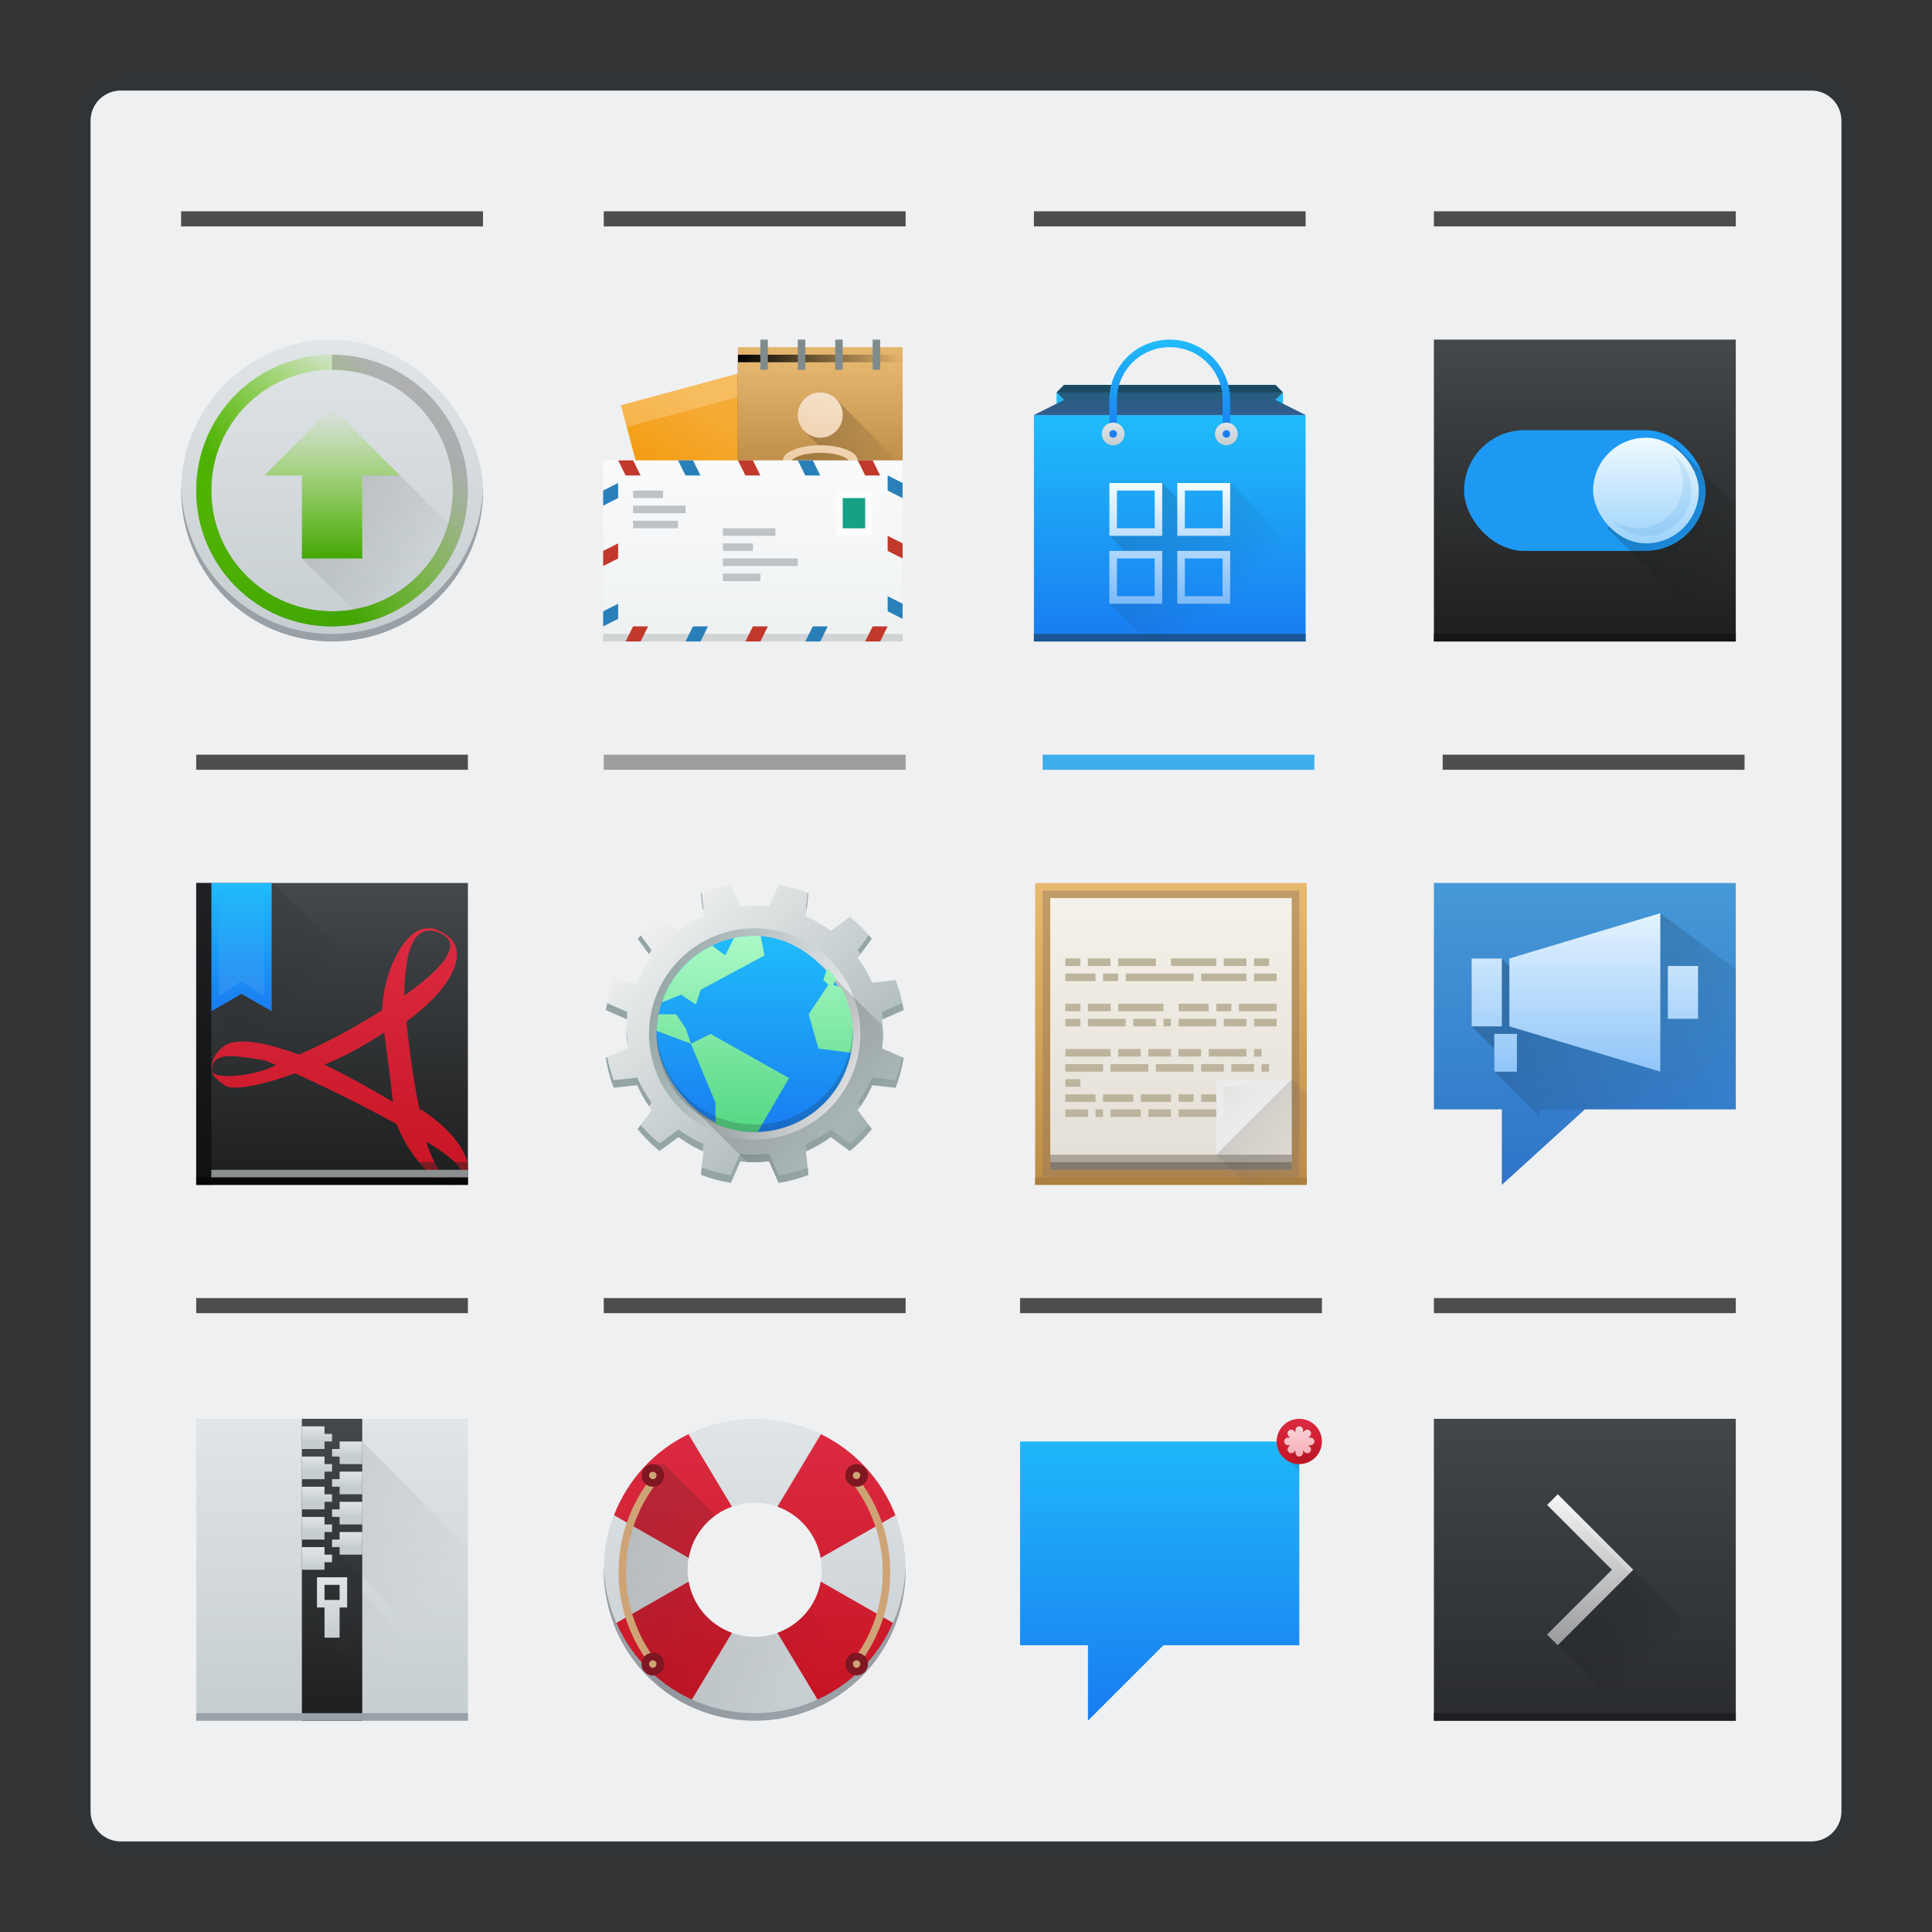 <svg viewBox="0 0 256 256" xmlns="http://www.w3.org/2000/svg" xmlns:xlink="http://www.w3.org/1999/xlink"><rect x="0" y="0" width="256" height="256" fill="#333333" stroke="none"/><linearGradient id="a" gradientUnits="userSpaceOnUse" x1="409.571" x2="409.571" y1="543.798" y2="503.798"><stop offset="0" stop-color="#2a2c2f"/><stop offset="1" stop-color="#424649"/></linearGradient><linearGradient id="b" gradientUnits="userSpaceOnUse" x1="25" x2="25" y1="34" y2="14"><stop offset="0" stop-color="#999a9c"/><stop offset="1" stop-color="#f4f5f5"/></linearGradient><linearGradient id="c" gradientUnits="userSpaceOnUse" x1="403.571" x2="416.571" xlink:href="#d" y1="523.798" y2="536.798"/><linearGradient id="d"><stop offset="0" stop-color="#292c2f"/><stop offset="1" stop-opacity="0"/></linearGradient><linearGradient id="e" gradientTransform="matrix(-1 0 0 1 432.571 499.798)" gradientUnits="userSpaceOnUse" x1="26" x2="26" xlink:href="#f" y1="44" y2="4"/><linearGradient id="f"><stop offset="0" stop-color="#197cf1"/><stop offset="1" stop-color="#20bcfa"/></linearGradient><linearGradient id="g" gradientUnits="userSpaceOnUse" x1="29" x2="59" xlink:href="#d" y1="-2" y2="28"/><linearGradient id="h" gradientUnits="userSpaceOnUse" x1="426.571" x2="426.571" xlink:href="#i" y1="509.798" y2="503.798"/><linearGradient id="i"><stop offset="0" stop-color="#c61423"/><stop offset="1" stop-color="#dc2b41"/></linearGradient><linearGradient id="j" gradientUnits="userSpaceOnUse" x1="38.279" x2="44.208" xlink:href="#d" y1="5.071" y2="11"/><linearGradient id="k" gradientUnits="userSpaceOnUse" x1="425.571" x2="425.571" y1="508.798" y2="504.798"><stop offset="0" stop-color="#f7aeb4"/><stop offset="1" stop-color="#f8d4d9"/></linearGradient><linearGradient id="l" gradientUnits="userSpaceOnUse" x1="408.571" x2="408.571" xlink:href="#m" y1="542.687" y2="503.798"/><linearGradient id="m"><stop offset="0" stop-color="#c6cdd1"/><stop offset="1" stop-color="#e0e5e7"/></linearGradient><linearGradient id="n" gradientUnits="userSpaceOnUse" x1="24" x2="24" xlink:href="#i" y1="42" y2="6"/><linearGradient id="o" gradientUnits="userSpaceOnUse" x1="15" x2="40" xlink:href="#d" y1="4" y2="29"/><linearGradient id="p" gradientTransform="matrix(.998 0 0 1.007 -383.805 -503.282)" gradientUnits="userSpaceOnUse" x1="24" x2="24" y1="44" y2="4"><stop offset="0" stop-color="#cea476"/><stop offset="1" stop-color="#dab58b"/></linearGradient><linearGradient id="q" gradientTransform="matrix(1.125 0 0 1 -51.071 0)" gradientUnits="userSpaceOnUse" x1="409.571" x2="409.571" xlink:href="#m" y1="543.798" y2="503.798"/><linearGradient id="r" gradientUnits="userSpaceOnUse" x1="408.571" x2="408.571" xlink:href="#s" y1="543.798" y2="503.798"/><linearGradient id="s"><stop offset="0" stop-color="#1d1e1e"/><stop offset="1" stop-color="#44484c"/></linearGradient><linearGradient id="t" gradientUnits="userSpaceOnUse" x1="10" x2="35" xlink:href="#u" y1="7" y2="32"/><linearGradient id="u"><stop offset="0" stop-color="#383e51"/><stop offset="1" stop-color="#655c6f" stop-opacity="0"/></linearGradient><linearGradient id="v" gradientUnits="userSpaceOnUse" x1="405.571" x2="405.571" xlink:href="#m" y1="506.798" y2="504.798"/><linearGradient id="w" gradientTransform="matrix(-.5 0 0 .5 614.857 254.899)" gradientUnits="userSpaceOnUse" x1="406.571" x2="406.571" xlink:href="#m" y1="507.798" y2="503.798"/><linearGradient id="x" gradientUnits="userSpaceOnUse" x1="405.571" x2="405.571" xlink:href="#m" y1="510.798" y2="508.798"/><linearGradient id="y" gradientTransform="matrix(-.5 0 0 .5 614.857 258.899)" gradientUnits="userSpaceOnUse" x1="406.571" x2="406.571" xlink:href="#m" y1="507.798" y2="503.798"/><linearGradient id="z" gradientUnits="userSpaceOnUse" x1="405.571" x2="405.571" xlink:href="#m" y1="514.798" y2="512.798"/><linearGradient id="A" gradientTransform="matrix(-.5 0 0 .5 614.857 262.899)" gradientUnits="userSpaceOnUse" x1="406.571" x2="406.571" xlink:href="#m" y1="507.798" y2="503.798"/><linearGradient id="B" gradientUnits="userSpaceOnUse" x1="405.571" x2="405.571" xlink:href="#m" y1="518.798" y2="516.798"/><linearGradient id="C" gradientTransform="matrix(-.5 0 0 .5 614.857 266.899)" gradientUnits="userSpaceOnUse" x1="406.571" x2="406.571" xlink:href="#m" y1="507.798" y2="503.798"/><linearGradient id="D" gradientUnits="userSpaceOnUse" x1="405.571" x2="405.571" xlink:href="#m" y1="523.798" y2="520.798"/><linearGradient id="E" gradientUnits="userSpaceOnUse" x1="24" x2="24" xlink:href="#m" y1="33" y2="25"/><linearGradient id="F" gradientTransform="matrix(1.125 0 0 1 -435.643 504.564)" gradientUnits="userSpaceOnUse" x1="409.571" x2="409.571" xlink:href="#s" y1="543.798" y2="503.798"/><linearGradient id="G" gradientTransform="matrix(-2.835 0 0 2.839 47.655 -1933.284)" gradientUnits="userSpaceOnUse" x1="7.285" x2="7.285" xlink:href="#i" y1="1050.339" y2="1038.362"/><linearGradient id="H" gradientUnits="userSpaceOnUse" x1="12" x2="12" xlink:href="#f" y1="1025.362" y2="1008.362"/><linearGradient id="I" gradientUnits="userSpaceOnUse" x1="8" x2="22" xlink:href="#d" y1="1008.362" y2="1022.362"/><linearGradient id="J" gradientUnits="userSpaceOnUse" x1="12" x2="12" y1="1032.362" y2="1009.362"><stop offset="0" stop-color="#fff"/><stop offset="1" stop-color="#fff" stop-opacity="0"/></linearGradient><linearGradient id="K" gradientTransform="matrix(1.125 0 0 1 -51.072 0)" gradientUnits="userSpaceOnUse" x1="409.571" x2="409.571" xlink:href="#L" y1="543.798" y2="503.798"/><linearGradient id="L"><stop offset="0" stop-color="#bd8d48"/><stop offset="1" stop-color="#e8b971"/></linearGradient><linearGradient id="M" gradientUnits="userSpaceOnUse" x1="409.571" x2="409.571" y1="542.798" y2="504.798"><stop offset="0" stop-color="#977a5c"/><stop offset="1" stop-color="#9d8062"/></linearGradient><linearGradient id="N" gradientUnits="userSpaceOnUse" x1="408.571" x2="408.571" y1="541.798" y2="505.798"><stop offset="0" stop-color="#e3dfd6"/><stop offset="1" stop-color="#f4f1e8"/></linearGradient><linearGradient id="O" gradientUnits="userSpaceOnUse" x1="414.571" x2="426.571" xlink:href="#u" y1="531.798" y2="543.798"/><linearGradient id="P" gradientUnits="userSpaceOnUse" x1="413.571" x2="418.571" y1="528.798" y2="533.798"><stop offset="0" stop-color="#bdb49e" stop-opacity=".259"/><stop offset="1" stop-color="#bdb49e" stop-opacity="0"/></linearGradient><linearGradient id="Q" gradientTransform="matrix(-1 0 0 1 432.571 499.798)" gradientUnits="userSpaceOnUse" x1="26" x2="26" y1="44" y2="4"><stop offset="0" stop-color="#2f74c8"/><stop offset="1" stop-color="#4699d7"/></linearGradient><linearGradient id="R" gradientUnits="userSpaceOnUse" x1="405.571" x2="427.571" xlink:href="#T" y1="509.798" y2="533.798"/><linearGradient id="S"><stop offset="0"/><stop offset="1" stop-opacity="0"/></linearGradient><linearGradient id="T" xlink:href="#S"/><linearGradient id="U" gradientUnits="userSpaceOnUse" x1="412.571" x2="425.571" xlink:href="#T" y1="514.798" y2="527.798"/><linearGradient id="V" gradientTransform="scale(.816 1.225)" gradientUnits="userSpaceOnUse" x1="497.946" x2="524.891" xlink:href="#S" y1="412.982" y2="412.982"/><linearGradient id="W" gradientUnits="userSpaceOnUse" x1="34" x2="34" xlink:href="#X" y1="34" y2="4"/><linearGradient id="X"><stop offset="0" stop-color="#7cbaf8"/><stop offset="1" stop-color="#f4fcff"/></linearGradient><linearGradient id="Y" gradientUnits="userSpaceOnUse" x1="409.571" x2="409.571" xlink:href="#s" y1="543.798" y2="503.798"/><linearGradient id="Z" gradientUnits="userSpaceOnUse" x1="406.571" x2="425.571" xlink:href="#d" y1="517.798" y2="536.798"/><linearGradient id="aa" gradientUnits="userSpaceOnUse" x1="417.571" x2="417.571" y1="530.798" y2="516.798"><stop offset="0" stop-color="#9ed3fb"/><stop offset="1" stop-color="#effaff"/></linearGradient><linearGradient id="ab" gradientUnits="userSpaceOnUse" x1="24" x2="24" xlink:href="#f" y1="44" y2="11"/><linearGradient id="ac" gradientTransform="matrix(1.125 0 0 1 -51.072 0)" gradientUnits="userSpaceOnUse" x1="409.571" x2="409.571" xlink:href="#f" y1="543.798" y2="513.798"/><linearGradient id="ad" gradientUnits="userSpaceOnUse" x1="16" x2="32" xlink:href="#d" y1="23" y2="39"/><linearGradient id="ae" gradientUnits="userSpaceOnUse" x1="24" x2="24" xlink:href="#f" y1="14" y2="10"/><linearGradient id="af" gradientUnits="userSpaceOnUse" x1="25" x2="25" xlink:href="#s" y1="10" y2="14"/><linearGradient id="ag" gradientUnits="userSpaceOnUse" x1="408.571" x2="408.571" xlink:href="#f" y1="516.798" y2="503.798"/><linearGradient id="ah" gradientUnits="userSpaceOnUse" x1="400.571" x2="400.571" xlink:href="#m" y1="517.798" y2="514.798"/><linearGradient id="ai" gradientUnits="userSpaceOnUse" x1="32" x2="32" xlink:href="#m" y1="18" y2="15"/><linearGradient id="aj" gradientUnits="userSpaceOnUse" x1="24" x2="24" xlink:href="#X" y1="39" y2="23"/><linearGradient id="ak" gradientUnits="userSpaceOnUse" x1="392.571" x2="400.571" y1="517.798" y2="509.798"><stop offset="0" stop-color="#f39c12"/><stop offset="1" stop-color="#f5ab35"/></linearGradient><linearGradient id="al" gradientUnits="userSpaceOnUse" x1="428.571" x2="428.571" xlink:href="#L" y1="518.798" y2="503.798"/><linearGradient id="am" gradientUnits="userSpaceOnUse" x1="428.571" x2="428.571" xlink:href="#L" y1="520.798" y2="505.798"/><linearGradient id="an" gradientUnits="userSpaceOnUse" x1="427.714" x2="437.714" xlink:href="#ao" y1="536.291" y2="536.291"/><linearGradient id="ao"><stop offset="0" stop-color="#ebc69a"/><stop offset="1" stop-color="#f4e0c8"/></linearGradient><linearGradient id="ap" gradientTransform="matrix(.707 -.707 .707 .707 -649.008 -56.058)" gradientUnits="userSpaceOnUse" x1="432.714" x2="432.714" xlink:href="#T" y1="531.791" y2="544.791"/><linearGradient id="aq" gradientUnits="userSpaceOnUse" x1="428.756" x2="430.466" xlink:href="#ao" y1="541.508" y2="528.513"/><linearGradient id="ar" gradientUnits="userSpaceOnUse" x1="409.571" x2="409.571" y1="543.798" y2="519.798"><stop offset="0" stop-color="#eef1f2"/><stop offset="1" stop-color="#f9fafb"/></linearGradient><linearGradient id="as" gradientUnits="userSpaceOnUse" x1="419.571" x2="426.571" xlink:href="#T" y1="529.798" y2="536.798"/><linearGradient id="at" gradientUnits="userSpaceOnUse" x1="409.571" x2="409.571" xlink:href="#m" y1="543.798" y2="503.798"/><linearGradient id="au" gradientUnits="userSpaceOnUse" x1="18" x2="34" xlink:href="#d" y1="21" y2="37"/><linearGradient id="av" gradientUnits="userSpaceOnUse" x1="24" x2="24" xlink:href="#aw" y1="33" y2="13"/><linearGradient id="aw"><stop offset="0" stop-color="#42a603"/><stop offset="1" stop-color="#78da06" stop-opacity="0"/></linearGradient><linearGradient id="ax" gradientUnits="userSpaceOnUse" x1="410.571" x2="428.571" xlink:href="#aw" y1="539.798" y2="523.798"/><linearGradient id="ay" gradientUnits="userSpaceOnUse" x1="24.9" x2="24.9" xlink:href="#aw" y1="42" y2="6"/><linearGradient id="az"><stop offset="0" stop-color="#95a5a6"/><stop offset="1" stop-color="#eff0f1"/></linearGradient><linearGradient id="aA" gradientTransform="translate(58.788 33.941)" gradientUnits="userSpaceOnUse" x1="-44.394" x2="-14.394" xlink:href="#az"/><linearGradient id="aB" gradientTransform="matrix(-1 0 0 -1 48 48)" gradientUnits="userSpaceOnUse" x1="6" x2="40" xlink:href="#az" y1="3" y2="37"/><linearGradient id="aC" gradientUnits="userSpaceOnUse" x1="24.817" x2="32.067" xlink:href="#d" y1="32.817" y2="40.067"/><linearGradient id="aD" gradientTransform="matrix(.65 0 0 .65 -241.571 -316.469)" gradientUnits="userSpaceOnUse" x2="0" y1="503.798" y2="543.798"><stop offset="0" stop-color="#abf9c7"/><stop offset="1" stop-color="#54d883"/></linearGradient><linearGradient id="aE" gradientTransform="matrix(.929 0 0 .929 -347.959 -469.812)" gradientUnits="userSpaceOnUse" x2="0" xlink:href="#f" y1="545.798" y2="517.798"/><path d="m16 10h224c3.324 0 6 2.676 6 6v224c0 3.324-2.676 6-6 6h-224c-3.324 0-6-2.676-6-6v-224c0-3.324 2.676-6 6-6z" fill="#31363b" fill-opacity=".5"/><path d="m16 12h224c2.216 0 4 1.784 4 4v224c0 2.216-1.784 4-4 4h-224c-2.216 0-4-1.784-4-4v-224c0-2.216 1.784-4 4-4z" fill="#eff0f1"/><path d="m24 28v2h40v-2zm56 0v2h40v-2zm57 0v2h36v-2zm53 0v2h40v-2zm-164 72v2h36v-2zm165.162 0v2h40v-2zm-165.162 72v2h36v-2zm54 0v2h40v-2zm55.162 0v2h40v-2zm54.838 0v2h40v-2z" fill="#4d4d4d"/><path d="m138.162 100h36v2h-36z" fill="#3daee9"/><path d="m80 100h40v2h-40z" fill="#4d4d4d" fill-opacity=".5"/><g transform="translate(-308.571 -315.798)"><path d="m408.571 503.798c-11.08 0-20 8.92-20 20s8.92 20 20 20 20-8.92 20-20-8.92-20-20-20zm0 11.111c4.924 0 8.889 3.964 8.889 8.889s-3.964 8.889-8.889 8.889-8.889-3.964-8.889-8.889 3.964-8.889 8.889-8.889z" fill="url(#l)"/><g transform="translate(384.571 499.798)"><path d="m15.223 6.037c-4.506 2.197-8.047 6.026-9.865 10.738l9.898 5.656c.56-3.162 2.777-5.729 5.73-6.789zm17.555 0-5.764 9.605c2.954 1.06 5.171 3.627 5.73 6.789l9.898-5.656c-1.818-4.712-5.359-8.541-9.865-10.738zm-17.521 19.531-9.898 5.656c1.818 4.712 5.359 8.541 9.865 10.738l5.764-9.605c-2.954-1.06-5.171-3.627-5.73-6.789zm17.488 0c-.56 3.162-2.777 5.729-5.73 6.789l5.764 9.605c4.506-2.197 8.047-6.026 9.865-10.738z" fill="url(#n)" fill-rule="evenodd"/><path d="m4.012 23.5c-.004.167-.012.332-.012.5 0 11.08 8.92 20 20 20s20-8.92 20-20c0-.168-.008-.333-.012-.5-.265 10.846-9.076 19.5-19.988 19.5s-19.724-8.654-19.988-19.5z" fill="#99a1a7"/><path d="m11 10-.805 3-2.195 4-1 3-1 4 1 4 2 6 1 3h-1l2.975 2.975c3.345 2.518 7.498 4.025 12.025 4.025 6.052 0 11.446-2.672 15.107-6.893l-7.902-7.902c-1.612 2.232-4.23 3.684-7.205 3.684-4.924 0-8.889-3.964-8.889-8.889 0-2.975 1.452-5.593 3.684-7.205l-6.795-6.795z" fill="url(#o)" fill-rule="evenodd" opacity=".2"/><path d="m10.5 11c-.277 0-.5.223-.5.5 0 .174.093.319.227.408-2.657 3.418-4.264 7.711-4.264 12.412 0 4.567 1.53 8.737 4.053 12.105-.004.025-.016.048-.016.074 0 .277.223.5.5.5s.5-.223.5-.5c0-.032-.012-.061-.018-.092h.16c-.046-.138-.108-.26-.189-.342-2.495-3.24-3.992-7.307-3.992-11.746 0-.555.025-1.104.07-1.646.321-3.797 1.739-7.263 3.922-10.098.339-.342.388-1.35 0-1.576-.039.045-.073.094-.111.139-.089-.085-.208-.139-.342-.139zm26.473 0c-.388.226-.339 1.234 0 1.576 2.183 2.835 3.601 6.301 3.922 10.098.046.542.07 1.092.07 1.646 0 4.439-1.497 8.506-3.992 11.746-.081.082-.144.204-.189.342h.115l.104.105c.007.264.217.473.48.482l.004.004s.002-.002.002-.002c.004 0.0.008.002.012.002.277 0 .5-.223.5-.5 0-.054-.016-.104-.031-.152 2.488-3.355 3.994-7.496 3.994-12.027 0-4.686-1.596-8.966-4.238-12.379.162-.083.275-.246.275-.441 0-.277-.223-.5-.5-.5-.155 0-.287.075-.379.186-.051-.06-.096-.126-.148-.186z" fill="url(#p)"/></g><path d="m395.071 509.798c-.831 0-1.5.669-1.5 1.5s.669 1.5 1.5 1.5 1.5-.669 1.5-1.5-.669-1.5-1.5-1.5zm27 0c-.831 0-1.5.669-1.5 1.5s.669 1.5 1.5 1.5 1.5-.669 1.5-1.5-.669-1.5-1.5-1.5zm-27 1c .277 0 .5.223.5.5s-.223.5-.5.5-.5-.223-.5-.5.223-.5.5-.5zm27 0c .277 0 .5.223.5.5s-.223.5-.5.5-.5-.223-.5-.5.223-.5.5-.5zm-27 24c-.831 0-1.5.669-1.5 1.5s.669 1.5 1.5 1.5 1.5-.669 1.5-1.5-.669-1.5-1.5-1.5zm27 0c-.831 0-1.5.669-1.5 1.5s.669 1.5 1.5 1.5 1.5-.669 1.5-1.5-.669-1.5-1.5-1.5zm-27 1c .277 0 .5.223.5.5s-.223.5-.5.5-.5-.223-.5-.5.223-.5.5-.5zm27 0c .277 0 .5.223.5.5s-.223.5-.5.5-.5-.223-.5-.5.223-.5.5-.5z" fill="#7e1722"/></g><g transform="translate(-198.571 -315.798)"><path d="m388.571 503.798h40v40h-40z" fill="url(#a)"/><path d="m388.571 542.798h40v1h-40z" fill="#1c1e20"/><path d="m20.414 14-1.414 1.414 8.586 8.586-8.586 8.586 1.414 1.414 8.586-8.586 1.414-1.414-1.414-1.414z" fill="url(#b)" transform="translate(384.571 499.798)"/><path d="m404.986 533.798 9.586 9.586h14v-6l-13.586-13.586z" fill="url(#c)" fill-rule="evenodd" opacity=".4"/><path d="m414.986 523.798-.414.414-10-10.0.414-.414z" fill="#fff" fill-opacity=".196" fill-rule="evenodd"/></g><g transform="translate(-253.409 -315.798)"><path d="m425.571 506.798v27h-18l-10 10v-10h-9v-27z" fill="url(#e)" fill-rule="evenodd"/><path d="m41 7-2 2 2 2z" fill="url(#g)" fill-rule="evenodd" opacity=".2" transform="translate(384.571 499.798)"/><ellipse cx="425.571" cy="506.798" fill="url(#h)" rx="3" ry="3"/><path d="m43 7-1 .33-2 .67-.35.465 1.529 1.529a3 3 0 0 0 2.689-2.125z" fill="url(#j)" fill-rule="evenodd" opacity=".2" transform="translate(384.571 499.798)"/><path d="m425.571 504.798c-.277 0-.5.223-.5.5v.293l-.207-.207c-.196-.196-.511-.196-.707 0s-.196.511 0 .707l.207.207h-.293c-.277 0-.5.223-.5.5s.223.5.5.5h.293l-.207.207c-.196.196-.196.511 0 .707s.511.196.707 0l .207-.207v.293c0 .277.223.5.5.5s.5-.223.5-.5v-.293l.207.207c.196.196.511.196.707 0s .196-.511 0-.707l-.207-.207h.293c.277 0 .5-.223.5-.5s-.223-.5-.5-.5h-.293l.207-.207c.196-.196.196-.511 0-.707s-.511-.196-.707 0l-.207.207v-.293c0-.277-.223-.5-.5-.5z" fill="url(#k)"/></g><g transform="translate(-364.571 -315.798)"><path d="m390.571 503.798h36v40h-36z" fill="url(#q)"/><path d="m404.571 503.798h8v40h-8z" fill="url(#r)"/><path d="m28 7v3h-3l3 3v1h-3l3 3v1h-3l3 3v1h-3l15 15 2 2v-18l-2-2zm-2 18v4h-1v4h-2l11 11h8v-3l-2-2z" fill="url(#t)" fill-rule="evenodd" opacity=".2" transform="translate(384.571 499.798)"/><path d="m404.571 504.798v3h3v-1h1v-1h-1v-1z" fill="url(#v)"/><path d="m412.571 506.798v3h-3v-1h-1v-1h1v-1z" fill="url(#w)"/><path d="m404.571 508.798v3h3v-1h1v-1h-1v-1z" fill="url(#x)"/><path d="m412.571 510.798v3h-3v-1h-1v-1h1v-1z" fill="url(#y)"/><path d="m404.571 512.798v3h3v-1h1v-1h-1v-1z" fill="url(#z)"/><path d="m412.571 514.798v3h-3v-1h-1v-1h1v-1z" fill="url(#A)"/><path d="m404.571 516.798v3h3v-1h1v-1h-1v-1z" fill="url(#B)"/><path d="m412.571 518.798v3h-3v-1h-1v-1h1v-1z" fill="url(#C)"/><path d="m404.571 520.798v3h3v-1h1v-1h-1v-1z" fill="url(#D)"/><path d="m22 25v4h1v4h2v-4h1v-4zm1 1h2v2h-2z" fill="url(#E)" transform="translate(384.571 499.798)"/><path d="m390.571 542.798h36v1h-36z" fill="#99a1a7"/></g><g transform="translate(-253.409 -386.798)"><path d="m390.571 503.798h36v40h-36z" fill="url(#K)"/><path d="m391.571 504.798h34v38h-34z" fill="url(#M)" opacity=".5"/><path d="m390.571 542.798h36v1h-36z" fill="#aa7f41"/><path d="m392.571 505.798h32v36h-32z" fill="url(#N)"/><path d="m412.571 531.798h3v1h-3z" fill="#bdb49e"/><path d="m392.571 539.798h32v2h-32z" fill="#2d2110" fill-opacity=".314"/><path d="m424.571 529.798-10 10v-10z" fill="#ebebeb" fill-rule="evenodd"/><path d="m414.571 539.798 4 4h8v-11-1l-2-2z" fill="url(#O)" fill-rule="evenodd" opacity=".2"/><path d="m392.571 540.798h32v1h-32z" fill="#2d2110" fill-opacity=".314"/><path d="m415.571 530.798v8l8-8z" fill="url(#P)" fill-rule="evenodd"/><g fill="#bdb49e"><path d="m394.571 513.798h2v1h-2z"/><path d="m397.571 513.798h3v1h-3z"/><path d="m401.571 513.798h5v1h-5z"/><path d="m408.571 513.798h6v1h-6z"/><path d="m415.571 513.798h3v1h-3z"/><path d="m419.571 513.798h2v1h-2z"/><path d="m394.571 515.798h4v1h-4z"/><path d="m399.571 515.798h2v1h-2z"/><path d="m402.571 515.798h9v1h-9z"/><path d="m412.571 515.798h6v1h-6z"/><path d="m419.571 515.798h3v1h-3z"/><path d="m394.571 519.798h2v1h-2z"/><path d="m397.571 519.798h3v1h-3z"/><path d="m401.571 519.798h6v1h-6z"/><path d="m409.571 519.798h4v1h-4z"/><path d="m414.571 519.798h2v1h-2z"/><path d="m417.571 519.798h5v1h-5z"/><path d="m394.571 521.798h2v1h-2z"/><path d="m397.571 521.798h5v1h-5z"/><path d="m403.571 521.798h3v1h-3z"/><path d="m407.571 521.798h1v1h-1z"/><path d="m409.571 521.798h5v1h-5z"/><path d="m415.571 521.798h3v1h-3z"/><path d="m419.571 521.798h3v1h-3z"/><path d="m394.571 525.798h6v1h-6z"/><path d="m401.571 525.798h3v1h-3z"/><path d="m405.571 525.798h3v1h-3z"/><path d="m409.571 525.798h3v1h-3z"/><path d="m413.571 525.798h5v1h-5z"/><path d="m419.571 525.798h1v1h-1z"/><path d="m394.571 527.798h5v1h-5z"/><path d="m400.571 527.798h5v1h-5z"/><path d="m406.571 527.798h5v1h-5z"/><path d="m412.571 527.798h3v1h-3z"/><path d="m416.571 527.798h3v1h-3z"/><path d="m420.571 527.798h1v1h-1z"/><path d="m394.571 529.798h2v1h-2z"/><path d="m394.571 531.798h4v1h-4z"/><path d="m399.571 531.798h4v1h-4z"/><path d="m404.571 531.798h4v1h-4z"/><path d="m409.571 531.798h2v1h-2z"/><path d="m394.571 533.798h3v1h-3z"/><path d="m398.571 533.798h1v1h-1z"/><path d="m400.571 533.798h4v1h-4z"/><path d="m405.571 533.798h3v1h-3z"/><path d="m409.571 533.798h5v1h-5z"/></g></g><g transform="translate(20 -891.362)"><path d="m6 1008.362h36v40h-36z" fill="url(#F)"/><path d="m36.721 1014.362c.459.028.953 0 1.494.375 4.831 2.079 1.591 7.782-4.567 12.123-.037-.818-.377-2.599-.369-3.383 5.254-3.602 8.327-7.108 4.979-8.498-3.53-1.465-4.625 2.535-4.688 8.342-.329.341-2.607 1.854-2.953 2.093.128-5.295 2.943-10.7 5.648-11.007.145-.028.303-.028.456-.028m-4.918 9.213 1.099-.428.911.614.184 1.932-1.151.883-.478.641c-3.544 2.351-6.563 4.162-10.536 5.658l-2.477.368h-1.63c-1.503-.886-.607-1.227-6.067-1.908l6.153.477c4.746-1.84 9.59-4.483 13.996-7.366m-10.83 7.708c-.712 0-6.264-.482-8.473-.686-2.186-.341-4.871-.443-4.363 2.113-.578-1.363.74-3.677 2.614-4.085 2.898-.648 7.496 1.128 9.149 1.673m-2.664.708c.862.341 2.831.587 3.761.894-1.318.682-7.938 3.126-10.671 2.615-.437 0-2.282-1.327-2.327-2.282.142 1.738 8.234.443 9.237-1.261m-1.8.031c.709-.341 4.028-.324 4.762-.596 4.158 1.455 9.752 4.87 13.755 7.173l1.16.341c.224 1.591 1.204 2.139 2.098 3.169l-1.355 1.363-1.06-1.738c-4.687-2.828-13.952-7.398-19.356-9.592m19.356 9.592c.573.341 1.12.682 1.639 1.022 1.202 3.411 2.603 5.708 3.941 5.609-2.067.988-6.519-3.881-8.019-8.461m8.019 8.461c3.153-1.874-3.521-5.29-5.015-6.281-.337-.954.585-2.535.284-3.66 4.707 2.931 7.489 7.17 5.91 9.181-.38.477-.783.716-1.182.75m-4.58-7.14c-.219-.878-3.126-2.876-3.651-3.183-.703-5.537-.737-6.084-1.334-10.388.357-.341 2.556-2.055 2.896-2.293.422 4.6 1.216 10.834 2.339 14.998" fill="url(#G)"/><path d="m6 1047.362h36v1h-36z" fill="#080809"/><path d="m8 1008.362v17l4-2.309 4 2.309v-17z" fill="url(#H)"/><path d="m6 1008.362h2v40h-2z" fill="#080809" opacity=".6"/><path d="m16 1008.362v14 3l-4-2.309-4 2.309 23 23h11v-14z" fill="url(#I)" fill-rule="evenodd" opacity=".2"/><path d="m8 1046.362h34v1h-34z" fill="#8b8f8f"/><path d="m8 1045.362h34v1h-34z" fill="#212323" fill-opacity=".452"/><path d="m9 1008.362h6v15l-3-2-3 2z" fill="url(#J)" opacity=".15"/></g><g transform="translate(-253.571 -458.798)"><path d="m9 11v2l1-1zm30 0-1 1 1 1z" fill="url(#ab)" fill-rule="evenodd" transform="translate(384.571 499.798)"/><path d="m390.571 513.798h36v30h-36z" fill="url(#ac)"/><g transform="translate(384.571 499.798)"><g fill-rule="evenodd"><path d="m23 23v7h-7l3 3h3v3l1 1v2h-7l5 5h21v-2-1-8l-10-10v7h-2l-1-1h-3v-3zm3 10h5v5h-5z" fill="url(#ad)" opacity=".2"/><path d="m10 10-1 1 1 1-4 2h18 18l-4-2 1-1-1-1h-14z" fill="url(#ae)"/><path d="m10 10-1 1 1 1-4 2h18 18l-4-2 1-1-1-1h-14z" fill="url(#af)" opacity=".6"/></g><path d="m10 10-1 1h30l-1-1h-14z" opacity=".2"/></g><path d="m400.571 516.798v-5c0-4.432 3.568-8 8-8s8 3.568 8 8v5h-1v-5c0-3.878-3.122-7-7-7s-7 3.122-7 7v5z" fill="url(#ag)"/><path d="m401.071 514.798a1.5 1.5 0 0 1 1.5 1.5 1.5 1.5 0 0 1 -1.5 1.5 1.5 1.5 0 0 1 -1.5-1.5 1.5 1.5 0 0 1 1.5-1.5zm0 1a .5.5 0 0 0 -.5.5.5.5 0 0 0  .5.5.5.5 0 0 0  .5-.5.5.5 0 0 0 -.5-.5z" fill="url(#ah)"/><path d="m31.5 15a1.5 1.5 0 0 0 -1.5 1.5 1.5 1.5 0 0 0 1.5 1.5 1.5 1.5 0 0 0 1.5-1.5 1.5 1.5 0 0 0 -1.5-1.5zm0 1a .5.5 0 0 1  .5.5.5.5 0 0 1 -.5.5.5.5 0 0 1 -.5-.5.5.5 0 0 1  .5-.5z" fill="url(#ai)" transform="translate(384.571 499.798)"/><path d="m16 23v7h7v-7zm9 0v7h7v-7zm-8 1h5v5h-5zm9 0h5v5h-5zm-10 8v7h7v-7zm9 0v7h7v-7zm-8 1h5v5h-5zm9 0h5v5h-5z" fill="url(#aj)" transform="translate(384.571 499.798)"/><path d="m390.571 542.798h36v1h-36z" fill="#1c5593"/></g><g fill-rule="evenodd" transform="translate(-198.571 -386.798)"><path d="m428.571 503.798v30h-20l-11 10v-10h-9v-30z" fill="url(#Q)"/><path d="m402.571 534.798-6-6v-3l-3-3v-9h4l1 1v-1l20-6 10 7.461v18.539h-26z" fill="url(#R)" opacity=".2"/><path d="m419.571 521.798 9 9v-11l-5-5h-4z" fill="url(#U)" opacity=".2"/><path d="m34 8-20 6v9l20 6v-6-9zm-25 6v9h4v-9zm26 1v7h4v-7zm-23 9v5h3v-5z" fill="url(#W)" transform="translate(384.571 499.798)"/></g><g transform="matrix(.992 0 0 1 -305.541 -458.798)"><g transform="matrix(.966 -.259 .259 .966 -120.316 121.707)"><path d="m392.571 509.798h19v16h-19z" fill="url(#ak)"/><path d="m392.571 509.798h19v3h-19z" fill="#fff" opacity=".2"/></g><path d="m406.571 504.798h22v33h-22z" fill="url(#al)"/><path d="m406.571 505.798h22v33h-22z" fill="url(#V)"/><path d="m406.571 506.798h22v33h-22z" fill="url(#am)"/><g fill="url(#an)" transform="translate(-15.143 -17.993)"><path d="m35.121 11.879-4.242 4.242 2.637 2.637-3.891.148-.625 1.094v3l8.984.229 2.086 2.086 4.244-4.244-9.193-9.191z" fill="url(#ap)" opacity=".2" transform="translate(399.714 517.791)"/><path d="m432.714 528.791c-1.662 0-3 1.338-3 3s1.338 3 3 3 3-1.338 3-3-1.338-3-3-3zm0 7c-2.77 0-5 .892-5 2v5 1h1.201 7.598 1.201v-1-5c0-1.108-2.23-2-5-2zm0 1c2.216 0 4 .636 4 1.428v4.572h-8v-4.572c0-.791 1.784-1.428 4-1.428z" fill="url(#aq)"/></g><path d="m388.571 519.798v24h40v-24z" fill="url(#ar)"/><path d="m388.571 542.798h40v1h-40z" fill="#d1d3d4"/><g fill-rule="evenodd"><path d="m391.571 543.798 1-2h2l-1 2z" fill="#c0392b"/><path d="m399.571 543.798 1-2h2l-1 2z" fill="#2980b9"/><path d="m407.571 543.798 1-2h2l-1 2z" fill="#c0392b"/><path d="m415.571 543.798 1-2h2l-1 2z" fill="#2980b9"/><path d="m423.571 543.798 1-2h2l-1 2z" fill="#c0392b"/><path d="m426.571 537.798 2 1v2l-2-1z" fill="#2980b9"/><path d="m426.571 529.798 2 1v2l-2-1z" fill="#c0392b"/><path d="m426.571 521.798 2 1v2l-2-1z" fill="#2980b9"/><path d="m390.571 538.798-2 1v2l2-1z" fill="#2980b9"/><path d="m390.571 530.798-2 1v2l2-1z" fill="#c0392b"/><path d="m390.571 522.798-2 1v2l2-1z" fill="#2980b9"/><path d="m390.571 519.798 1 2h2l-1-2z" fill="#c0392b"/><path d="m398.571 519.798 1 2h2l-1-2z" fill="#2980b9"/><path d="m406.571 519.798 1 2h2l-1-2z" fill="#c0392b"/><path d="m414.571 519.798 1 2h2l-1-2z" fill="#2980b9"/><path d="m422.571 519.798 1 2h2l-1-2z" fill="#c0392b"/><path d="m424.571 523.798 4 4v11l-9-9z" fill="url(#as)" opacity=".2"/></g><path d="m419.571 523.798h5v6h-5z" fill="#fcfcfc"/><path d="m420.571 524.798h3v4h-3z" fill="#16a085"/><g fill="#bdc3c7"><path d="m404.571 528.798h7v1h-7z"/><path d="m404.571 530.798h4v1h-4z"/><path d="m404.571 532.798h10v1h-10z"/><path d="m404.571 534.798h5v1h-5z"/><path d="m392.571 523.798h4v1h-4z"/><path d="m392.571 525.798h7v1h-7z"/><path d="m392.571 527.798h6v1h-6z"/></g><g fill="#7f8c8d"><path d="m409.571 503.798h1v4h-1z"/><path d="m424.571 503.798h1v4h-1z"/><path d="m414.571 503.798h1v4h-1z"/><path d="m419.571 503.798h1v4h-1z"/></g></g><g transform="translate(-198.571 -458.798)"><path d="m388.571 503.798h40v40h-40z" fill="url(#Y)"/><rect fill="#1d99f3" height="16" ry="8" width="32" x="392.571" y="515.798"/><path d="m411.571 528.798 15 15h2v-18l-8-8z" fill="url(#Z)" fill-rule="evenodd" opacity=".4"/><rect fill="url(#aa)" height="14" ry="7" width="14" x="409.671" y="516.798"/><path d="m35.553 19.092c.9 1.049 1.447 2.411 1.447 3.908 0 3.324-2.676 6-6 6-1.289 0-2.477-.405-3.453-1.092 1.099 1.28 2.726 2.092 4.553 2.092 3.324 0 6-2.676 6-6 0-2.035-1.006-3.824-2.547-4.908z" fill="#1b83ce" fill-opacity=".119" transform="translate(384.571 499.798)"/><path d="m388.571 542.798h40v1h-40z" fill="#141517"/></g><g transform="translate(-364.571 -458.798)"><rect fill="url(#at)" height="40" ry="20" width="40" x="388.571" y="503.798"/><g transform="translate(384.571 499.798)"><path d="m28 22v11h-8l10.064 10.064c5.685-1.796 10.248-6.053 12.467-11.533l-9.531-9.531z" fill="url(#au)" fill-rule="evenodd" opacity=".2"/><path d="m24 13-9 9h5v11h8v-11h5z" fill="url(#av)"/><path d="m24 42c9.972 0 18-8.028 18-18s-8.028-18-18-18v2c8.864 0 16 7.136 16 16s-7.136 16-16 16z" fill="#808080" opacity=".5"/></g><path d="m408.571 505.798c-9.972 0-18 8.028-18 18s8.028 18 18 18 18-8.028 18-18-8.028-18-18-18zm0 2c8.864 0 16 7.136 16 16s-7.136 16-16 16-16-7.136-16-16 7.136-16 16-16z" fill="url(#ax)"/><path d="m24 42v-2c-8.864 0-16-7.136-16-16s7.136-16 16-16v-2c-9.972 0-18 8.028-18 18s8.028 18 18 18z" fill="url(#ay)" transform="translate(384.571 499.798)"/><path d="m4.012 23.5c-.004.167-.012.332-.012.5 0 11.08 8.92 20 20 20s20-8.92 20-20c0-.168-.008-.333-.012-.5-.264 10.847-9.076 19.5-19.988 19.5s-19.724-8.653-19.988-19.5z" fill="#99a1a7" transform="translate(384.571 499.798)"/></g><g transform="translate(76 113)"><g stroke-linecap="round" stroke-linejoin="round" stroke-width="3"><circle cx="29.394" cy="16.971" fill="url(#aA)" r="15" transform="matrix(.966 .259 -.259 .966 0 0)"/><path d="m27.168 43.736a20 20 0 0 0 3.959-1.055l-.344-3.117a17 17 0 0 0 3.307-1.906l2.521 1.852a20 20 0 0 0 2.896-2.902l-1.85-2.518a17 17 0 0 0 1.92-3.305l3.086.34a20 20 0 0 0 1.061-3.963l-2.842-1.248a17 17 0 0 0  .117-1.914 17 17 0 0 0 -.129-1.908l2.865-1.26a20 20 0 0 0 -1.055-3.959l-3.117.344a17 17 0 0 0 -1.906-3.307l1.852-2.521a20 20 0 0 0 -2.902-2.896l-2.518 1.85a17 17 0 0 0 -3.305-1.92l.34-3.086a20 20 0 0 0 -3.963-1.061l-1.248 2.842a17 17 0 0 0 -1.914-.117 17 17 0 0 0 -1.908.129l-1.26-2.865a20 20 0 0 0 -3.959 1.055l.344 3.117a17 17 0 0 0 -3.307 1.906l-2.521-1.852a20 20 0 0 0 -2.896 2.902l1.85 2.518a17 17 0 0 0 -1.92 3.305l-3.086-.34a20 20 0 0 0 -1.061 3.963l2.842 1.248a17 17 0 0 0 -.117 1.914 17 17 0 0 0  .129 1.908l-2.865 1.26a20 20 0 0 0 1.055 3.959l3.117-.344a17 17 0 0 0 1.906 3.307l-1.852 2.521a20 20 0 0 0 2.902 2.896l2.518-1.85a17 17 0 0 0 3.305 1.92l-.34 3.086a20 20 0 0 0 3.963 1.061l1.248-2.842a17 17 0 0 0 1.914.117 17 17 0 0 0 1.908-.129zm-3.168-5.736a14 14 0 0 1 -14-14 14 14 0 0 1 14-14 14 14 0 0 1 14 14 14 14 0 0 1 -14 14z" fill="url(#aB)"/><path d="m16.979 5.279c-.035.013-.07.026-.105.039l.238 2.17c.035-.018.07-.035.105-.053zm14.041.021-.234 2.121c.035.016.07.031.105.047l.234-2.133c-.035-.012-.07-.024-.105-.035zm8.086 5.639-1.447 1.971c.122.17.24.342.355.516l1.496-2.037c-.132-.152-.267-.302-.404-.449zm-30.211.002c-.136.148-.271.299-.402.451l1.5 2.041c.113-.177.23-.351.35-.523zm34.648 8.975-2.672 1.176c.033.322.057.645.072.969l2.793-1.229c-.057-.307-.122-.612-.193-.916zm-39.074.008c-.072.303-.136.608-.193.914l2.775 1.219c.013-.324.035-.648.066-.971zm2.557 3.502c-.012.191-.02.383-.025.574.01.314.029.627.057.939l.072-.031c-.056-.492-.091-.987-.104-1.482zm33.949.148c-.013.448-.044.895-.092 1.34l.066.029c.026-.314.043-.629.051-.943-.007-.142-.015-.284-.025-.426zm2.557 3.502c-.208 1.038-.498 2.057-.867 3.049l-3.086-.34c-.514 1.17-1.158 2.279-1.92 3.305l.35.477c.61-.876 1.135-1.807 1.57-2.781l3.086.34c.488-1.281.844-2.609 1.061-3.963zm-39.074.008-.193.084c.215 1.352.569 2.679 1.055 3.959l3.117-.344c.428.977.947 1.911 1.551 2.791l.355-.484c-.758-1.027-1.397-2.136-1.906-3.307l-3.117.344c-.367-.99-.655-2.008-.861-3.043zm34.648 8.975c-.758.888-1.593 1.709-2.494 2.451l-2.521-1.852c-1.027.758-2.136 1.397-3.307 1.906l.105.947c1.131-.5 2.205-1.121 3.201-1.854l2.521 1.852c1.062-.866 2.033-1.838 2.896-2.902zm-30.211.002-.404.551c.866 1.062 1.838 2.033 2.902 2.896l2.518-1.85c.995.739 2.068 1.367 3.199 1.873l.105-.953c-1.17-.514-2.279-1.158-3.305-1.92l-2.518 1.85c-.903-.741-1.738-1.56-2.498-2.447zm17.014 3.81c-.633.079-1.27.122-1.908.129-.64-.003-1.279-.042-1.914-.117l-1.248 2.842c-1.317-.212-2.609-.556-3.857-1.025l-.105.965c1.281.488 2.609.844 3.963 1.061l1.248-2.842c.635.075 1.274.114 1.914.117.638-.007 1.275-.05 1.908-.129l1.26 2.865c1.352-.215 2.679-.569 3.959-1.055l-.105-.961c-1.247.466-2.538.806-3.854 1.016z" fill="#95a5a6"/></g><path d="m33 15-18 18 7.961 7.961c.346.023.692.037 1.039.039.638-.007 1.275-.05 1.908-.129l1.26 2.865c1.352-.215 2.679-.569 3.959-1.055l-.238-2.17-.105-.947c1.17-.509 2.279-1.149 3.307-1.906l2.521 1.852c1.062-.866 2.033-1.838 2.896-2.902l-1.5-2.041-.35-.477c.762-1.026 1.406-2.134 1.92-3.305l3.086.34c.488-1.281.844-2.609 1.061-3.963l-2.775-1.219-.066-.029c.075-.635.114-1.274.117-1.914-.01-.314-.029-.627-.057-.939l.02-.008c-.002-.033-.005-.065-.008-.098z" fill="url(#aC)" fill-rule="evenodd" opacity=".2"/><rect fill="url(#aE)" height="26" rx="13" width="26" x="11" y="11"/><path d="m24 11c-.944 0-1.862.104-2.747.293l-1.153 2.307-1.742-1.306c-3.124 1.502-5.544 4.207-6.665 7.53l2.557-1.023 1.95 1.3.65-1.95 8.45-4.55-.515-2.575c-.26-.015-.521-.025-.785-.025zm9.627 4.269-.527 1.581.65.65-2.6 3.9 1.3 4.55 4.311.54c.155-.806.239-1.637.239-2.49 0-2.226-.557-4.316-1.535-6.145l-1.065-.355.387-.776c-.348-.516-.744-.995-1.16-1.455zm-22.369 6.131c-.143.712-.225 1.448-.248 2.198l4.54 1.702-.65-1.95-1.3-1.95zm4.292 3.9 3.25 7.8v2.82c1.592.692 3.348 1.08 5.2 1.08.129 0 .256-.005.385-.009l4.165-7.141-10.4-5.85-2.6 1.3z" fill="url(#aD)" fill-rule="evenodd"/><path d="m11.025 23.5c-.006.167-.025.331-.025.5 0 7.202 5.798 13 13 13s13-5.798 13-13c0-.169-.019-.333-.025-.5-.263 6.966-5.942 12.5-12.975 12.5s-12.711-5.534-12.975-12.5z" fill="#172525" opacity=".2"/></g></svg>